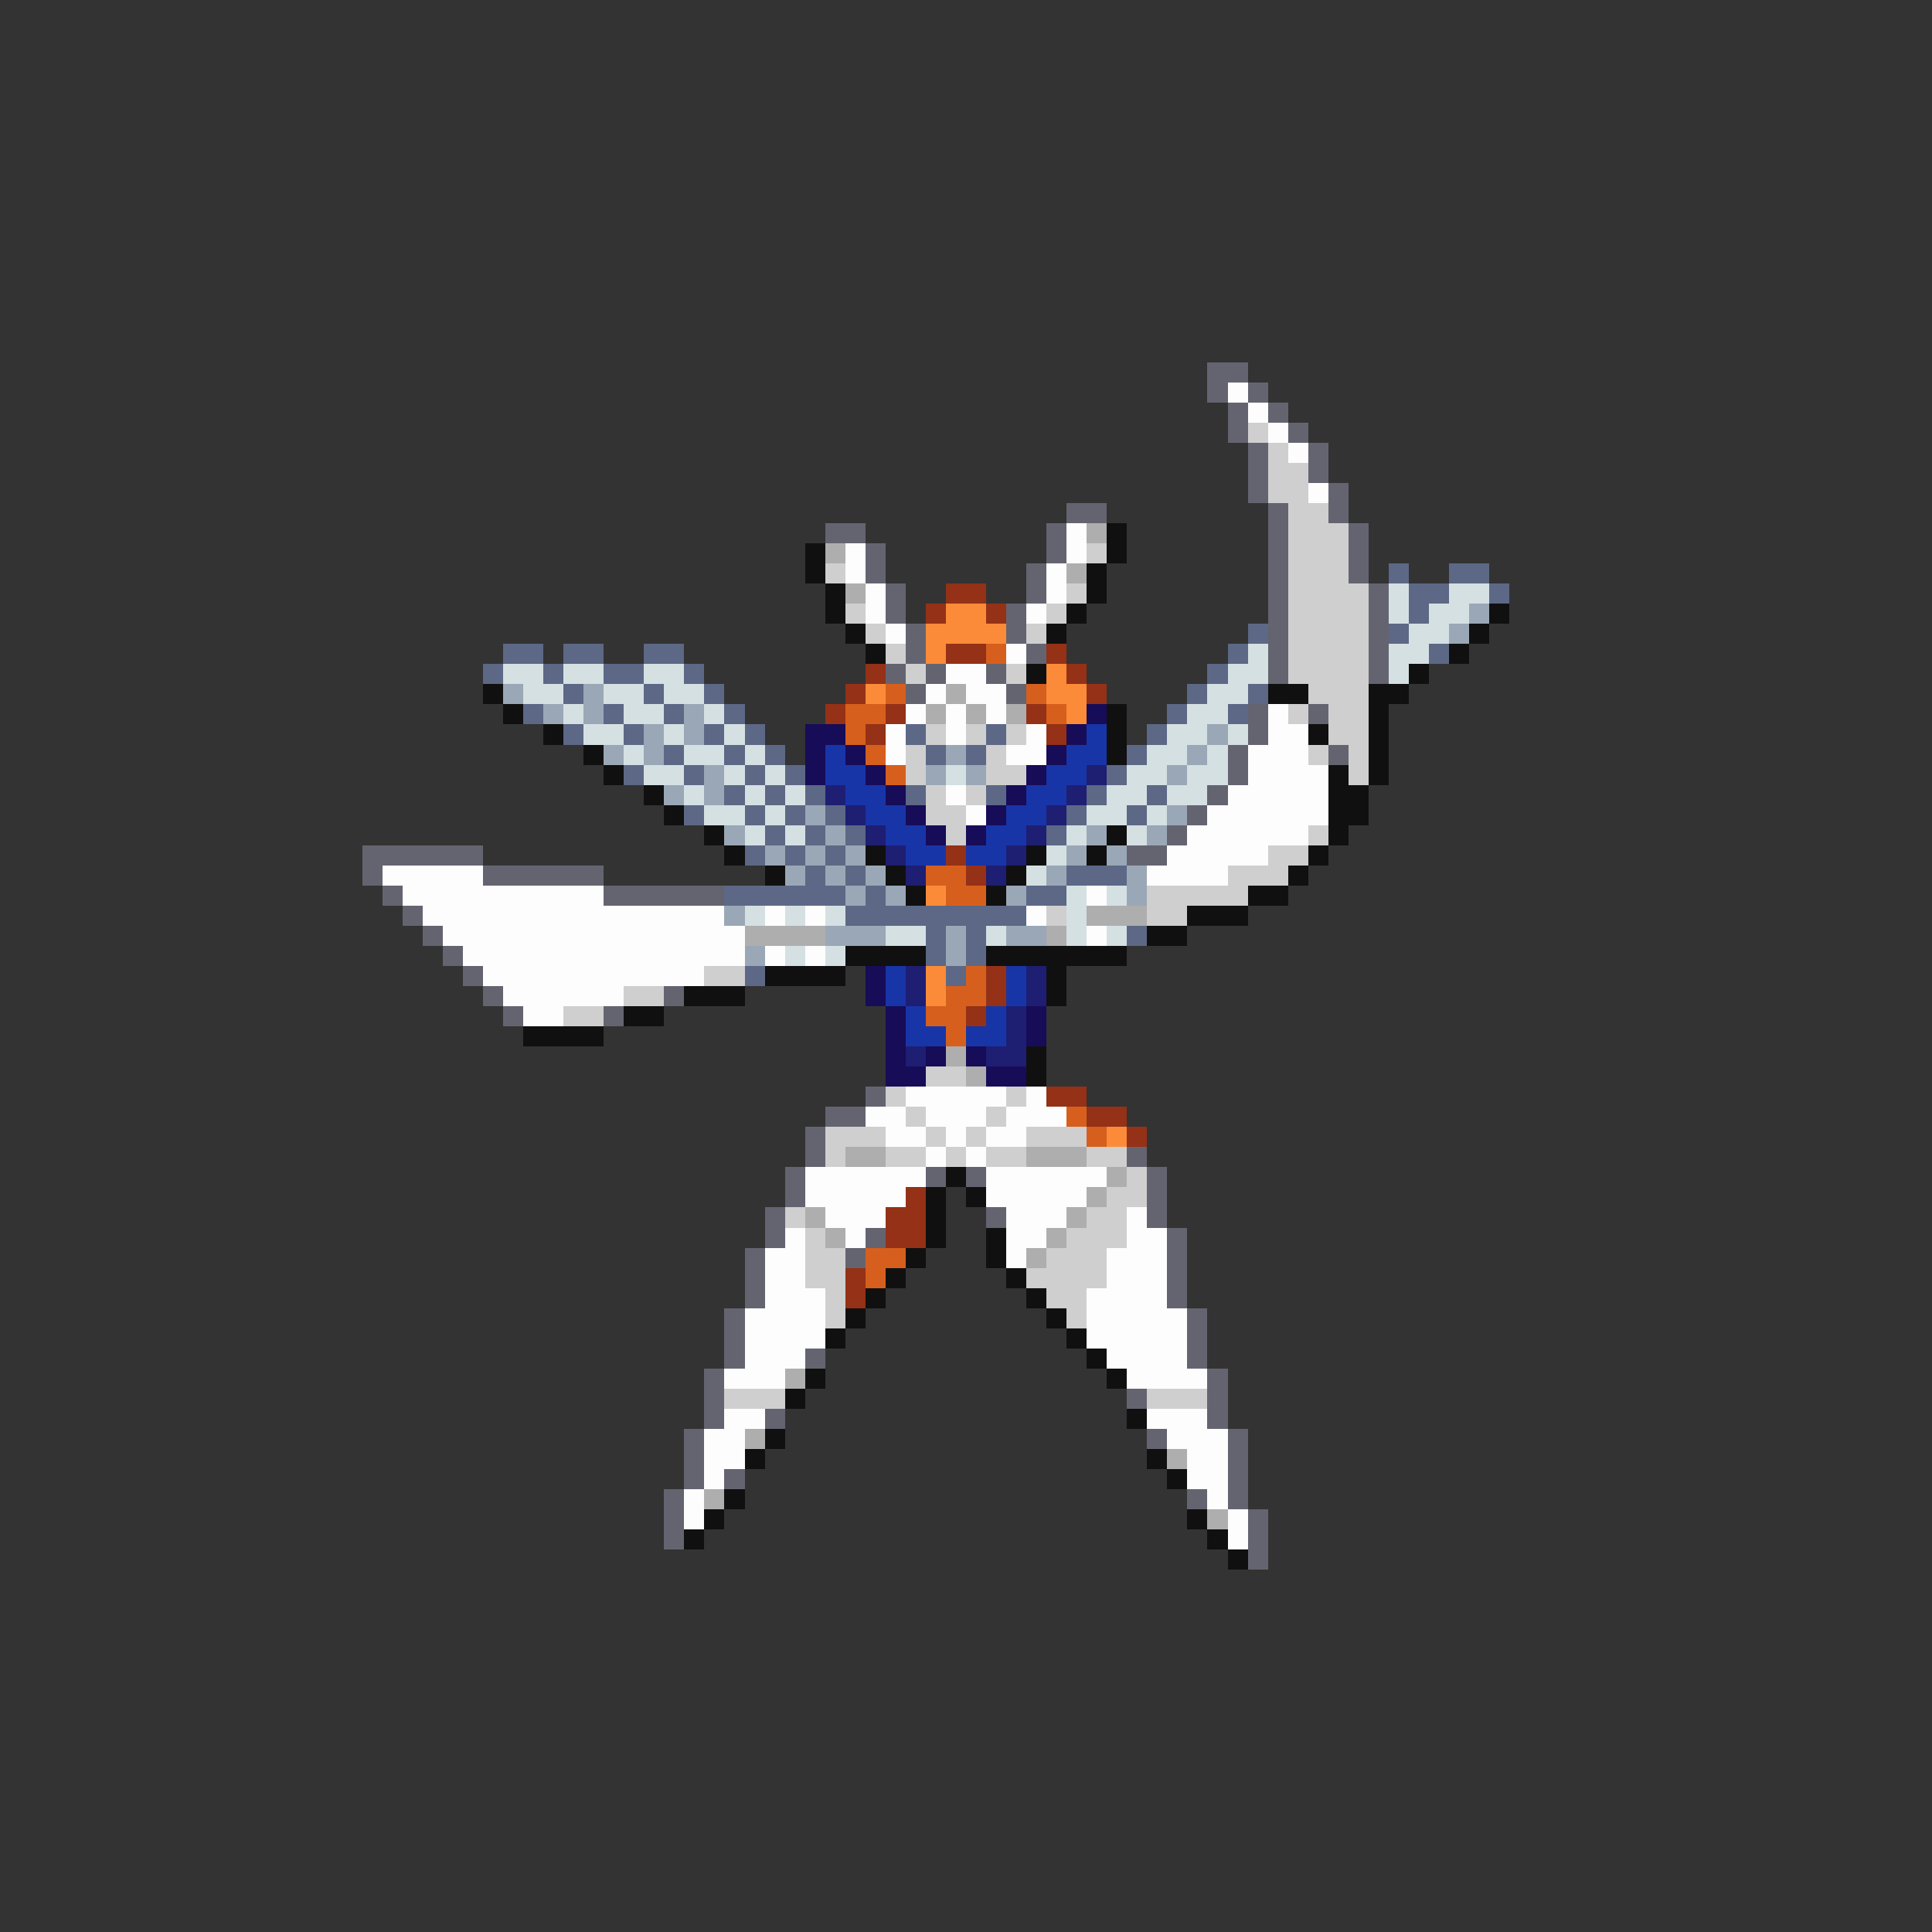 <svg xmlns="http://www.w3.org/2000/svg" viewBox="0 -0.5 96 96" shape-rendering="crispEdges">
<rect x="0" y="-0.5" width="96" height="96" fill="#333333" stroke="none"/>
<path stroke="#646471" d="M60 18h2M60 19h1M62 19h1M61 20h1M63 20h1M61 21h1M64 21h1M62 22h1M65 22h1M62 23h1M65 23h1M62 24h1M66 24h1M53 25h2M63 25h1M66 25h1M41 26h2M52 26h1M63 26h1M67 26h1M43 27h1M52 27h1M63 27h1M67 27h1M43 28h1M51 28h1M63 28h1M67 28h1M44 29h1M51 29h1M63 29h1M68 29h1M44 30h1M50 30h1M63 30h1M68 30h1M45 31h1M50 31h1M63 31h1M68 31h1M45 32h1M51 32h1M63 32h1M68 32h1M44 33h1M46 33h1M49 33h1M63 33h1M68 33h1M45 34h1M50 34h1M62 35h1M65 35h1M62 36h1M61 37h1M66 37h1M61 38h1M60 39h1M59 40h1M58 41h1M18 42h6M56 42h2M18 43h1M24 43h6M19 44h1M30 44h6M20 45h1M21 46h1M22 47h1M23 48h1M24 49h1M33 49h1M25 50h1M30 50h1M43 54h1M41 55h2M40 56h1M40 57h1M56 57h1M39 58h1M46 58h1M48 58h1M57 58h1M39 59h1M57 59h1M38 60h1M49 60h1M57 60h1M38 61h1M43 61h1M58 61h1M37 62h1M42 62h1M58 62h1M37 63h1M58 63h1M37 64h1M58 64h1M36 65h1M59 65h1M36 66h1M59 66h1M36 67h1M40 67h1M59 67h1M35 68h1M60 68h1M35 69h1M56 69h1M60 69h1M35 70h1M38 70h1M60 70h1M34 71h1M57 71h1M61 71h1M34 72h1M61 72h1M34 73h1M36 73h1M61 73h1M33 74h1M59 74h1M61 74h1M33 75h1M62 75h1M33 76h1M62 76h1M62 77h1" />
<path stroke="#fdfdfd" d="M61 19h1M62 20h1M63 21h1M64 22h1M65 24h1M53 26h1M42 27h1M53 27h1M42 28h1M52 28h1M43 29h1M52 29h1M43 30h1M51 30h1M44 31h1M50 32h1M47 33h2M46 34h1M48 34h2M45 35h1M47 35h1M49 35h1M63 35h1M44 36h1M47 36h1M51 36h1M63 36h2M44 37h1M50 37h2M62 37h3M62 38h4M47 39h1M61 39h5M48 40h1M60 40h6M59 41h6M58 42h5M19 43h5M57 43h4M20 44h10M54 44h1M21 45h15M38 45h1M40 45h1M51 45h1M22 46h15M54 46h1M23 47h14M38 47h1M40 47h1M24 48h11M25 49h6M26 50h2M45 54h5M51 54h1M43 55h2M46 55h3M50 55h3M44 56h2M47 56h1M49 56h2M46 57h1M48 57h1M40 58h6M49 58h6M40 59h5M49 59h5M41 60h3M50 60h3M56 60h1M39 61h1M42 61h1M50 61h2M56 61h2M38 62h2M50 62h1M55 62h3M38 63h2M55 63h3M38 64h3M54 64h4M37 65h4M54 65h5M37 66h4M54 66h5M37 67h3M55 67h4M36 68h3M56 68h4M36 70h2M57 70h3M35 71h2M58 71h3M35 72h2M59 72h2M35 73h1M59 73h2M34 74h1M60 74h1M34 75h1M61 75h1M61 76h1" />
<path stroke="#cfcfcf" d="M62 21h1M63 22h1M63 23h2M63 24h2M64 25h2M64 26h3M54 27h1M64 27h3M41 28h1M64 28h3M53 29h1M64 29h4M42 30h1M52 30h1M64 30h4M43 31h1M51 31h1M64 31h4M44 32h1M64 32h4M45 33h1M50 33h1M64 33h4M65 34h3M64 35h1M66 35h2M46 36h1M48 36h1M50 36h1M66 36h2M45 37h1M49 37h1M65 37h1M67 37h1M45 38h1M49 38h2M67 38h1M46 39h1M48 39h1M46 40h2M47 41h1M65 41h1M63 42h2M61 43h3M57 44h5M52 45h1M57 45h2M35 48h2M31 49h2M28 50h2M46 53h2M44 54h1M50 54h1M45 55h1M49 55h1M41 56h3M46 56h1M48 56h1M51 56h3M41 57h1M44 57h2M47 57h1M49 57h2M54 57h2M56 58h1M55 59h2M39 60h1M54 60h2M40 61h1M53 61h3M40 62h2M52 62h3M40 63h2M51 63h4M41 64h1M52 64h2M41 65h1M53 65h1M36 69h3M57 69h3" />
<path stroke="#aeaeae" d="M54 26h1M41 27h1M53 28h1M42 29h1M47 34h1M46 35h1M48 35h1M50 35h1M54 45h3M37 46h4M52 46h1M47 52h1M48 53h1M42 57h2M51 57h3M55 58h1M54 59h1M40 60h1M53 60h1M41 61h1M52 61h1M51 62h1M39 68h1M37 71h1M58 72h1M35 74h1M60 75h1" />
<path stroke="#101010" d="M55 26h1M40 27h1M55 27h1M40 28h1M54 28h1M41 29h1M54 29h1M41 30h1M53 30h1M74 30h1M42 31h1M52 31h1M73 31h1M43 32h1M72 32h1M51 33h1M70 33h1M24 34h1M63 34h2M68 34h2M25 35h1M55 35h1M68 35h1M27 36h1M55 36h1M65 36h1M68 36h1M29 37h1M55 37h1M68 37h1M30 38h1M66 38h1M68 38h1M32 39h1M66 39h2M33 40h1M66 40h2M35 41h1M55 41h1M66 41h1M36 42h1M43 42h1M51 42h1M54 42h1M65 42h1M38 43h1M44 43h1M50 43h1M64 43h1M45 44h1M49 44h1M62 44h2M59 45h3M57 46h2M42 47h4M49 47h7M38 48h4M52 48h1M34 49h3M52 49h1M31 50h2M26 51h4M51 52h1M51 53h1M47 58h1M46 59h1M48 59h1M46 60h1M46 61h1M49 61h1M45 62h1M49 62h1M44 63h1M50 63h1M43 64h1M51 64h1M42 65h1M52 65h1M41 66h1M53 66h1M54 67h1M40 68h1M55 68h1M39 69h1M56 70h1M38 71h1M37 72h1M57 72h1M58 73h1M36 74h1M35 75h1M59 75h1M34 76h1M60 76h1M61 77h1" />
<path stroke="#5c6885" d="M69 28h1M72 28h2M70 29h2M74 29h1M70 30h1M62 31h1M69 31h1M25 32h2M28 32h2M32 32h2M61 32h1M71 32h1M24 33h1M27 33h1M30 33h2M34 33h1M60 33h1M28 34h1M32 34h1M35 34h1M59 34h1M62 34h1M26 35h1M30 35h1M33 35h1M36 35h1M58 35h1M61 35h1M28 36h1M31 36h1M35 36h1M37 36h1M45 36h1M49 36h1M57 36h1M33 37h1M36 37h1M38 37h1M46 37h1M48 37h1M56 37h1M31 38h1M34 38h1M37 38h1M39 38h1M55 38h1M36 39h1M38 39h1M40 39h1M45 39h1M49 39h1M54 39h1M57 39h1M34 40h1M37 40h1M39 40h1M41 40h1M53 40h1M56 40h1M38 41h1M40 41h1M42 41h1M52 41h1M37 42h1M39 42h1M41 42h1M40 43h1M42 43h1M53 43h3M36 44h6M43 44h1M51 44h2M42 45h9M46 46h1M48 46h1M56 46h1M46 47h1M48 47h1M37 48h1M47 48h1" />
<path stroke="#943116" d="M47 29h2M46 30h1M49 30h1M47 32h2M52 32h1M43 33h1M53 33h1M42 34h1M54 34h1M41 35h1M44 35h1M51 35h1M43 36h1M52 36h1M47 42h1M48 43h1M49 48h1M49 49h1M48 50h1M52 54h2M54 55h2M56 56h1M45 59h1M44 60h2M44 61h2M42 63h1M42 64h1" />
<path stroke="#d5e0e3" d="M69 29h1M72 29h2M69 30h1M71 30h2M70 31h2M62 32h1M69 32h2M25 33h2M28 33h2M32 33h2M61 33h2M69 33h1M26 34h2M30 34h2M33 34h2M60 34h2M28 35h1M31 35h2M35 35h1M59 35h2M29 36h2M33 36h1M36 36h1M58 36h2M61 36h1M31 37h1M34 37h2M37 37h1M57 37h2M60 37h1M32 38h2M36 38h1M38 38h1M47 38h1M56 38h2M59 38h2M34 39h1M37 39h1M39 39h1M55 39h2M58 39h2M35 40h2M38 40h1M54 40h2M57 40h1M37 41h1M39 41h1M53 41h1M56 41h1M52 42h1M51 43h1M53 44h1M55 44h1M37 45h1M39 45h1M41 45h1M53 45h1M44 46h2M49 46h1M53 46h1M55 46h1M39 47h1M41 47h1" />
<path stroke="#fb8b39" d="M47 30h2M46 31h4M46 32h1M52 33h1M43 34h1M52 34h2M53 35h1M46 44h1M46 48h1M46 49h1M55 56h1" />
<path stroke="#9aa7b6" d="M73 30h1M72 31h1M25 34h1M29 34h1M27 35h1M29 35h1M34 35h1M32 36h1M34 36h1M60 36h1M30 37h1M32 37h1M47 37h1M59 37h1M35 38h1M46 38h1M48 38h1M58 38h1M33 39h1M35 39h1M40 40h1M58 40h1M36 41h1M41 41h1M54 41h1M57 41h1M38 42h1M40 42h1M42 42h1M53 42h1M55 42h1M39 43h1M41 43h1M43 43h1M52 43h1M56 43h1M42 44h1M44 44h1M50 44h1M56 44h1M36 45h1M41 46h3M47 46h1M50 46h2M37 47h1M47 47h1" />
<path stroke="#d75f1d" d="M49 32h1M44 34h1M51 34h1M42 35h2M52 35h1M42 36h1M43 37h1M44 38h1M46 43h2M47 44h2M48 48h1M47 49h2M46 50h2M47 51h1M53 55h1M54 56h1M43 62h2M43 63h1" />
<path stroke="#170c58" d="M54 35h1M40 36h2M53 36h1M40 37h1M42 37h1M52 37h1M40 38h1M43 38h1M51 38h1M44 39h1M50 39h1M45 40h1M49 40h1M46 41h1M48 41h1M43 48h1M43 49h1M44 50h1M51 50h1M44 51h1M51 51h1M44 52h1M46 52h1M48 52h1M44 53h2M49 53h2" />
<path stroke="#1835a7" d="M54 36h1M41 37h1M53 37h2M41 38h2M52 38h2M42 39h2M51 39h2M43 40h2M50 40h2M44 41h2M49 41h2M45 42h2M48 42h2M44 48h1M50 48h1M44 49h1M50 49h1M45 50h1M49 50h1M45 51h2M48 51h2" />
<path stroke="#1e1e73" d="M54 38h1M41 39h1M53 39h1M42 40h1M52 40h1M43 41h1M51 41h1M44 42h1M50 42h1M45 43h1M49 43h1M45 48h1M51 48h1M45 49h1M51 49h1M50 50h1M50 51h1M45 52h1M49 52h2" />
</svg>